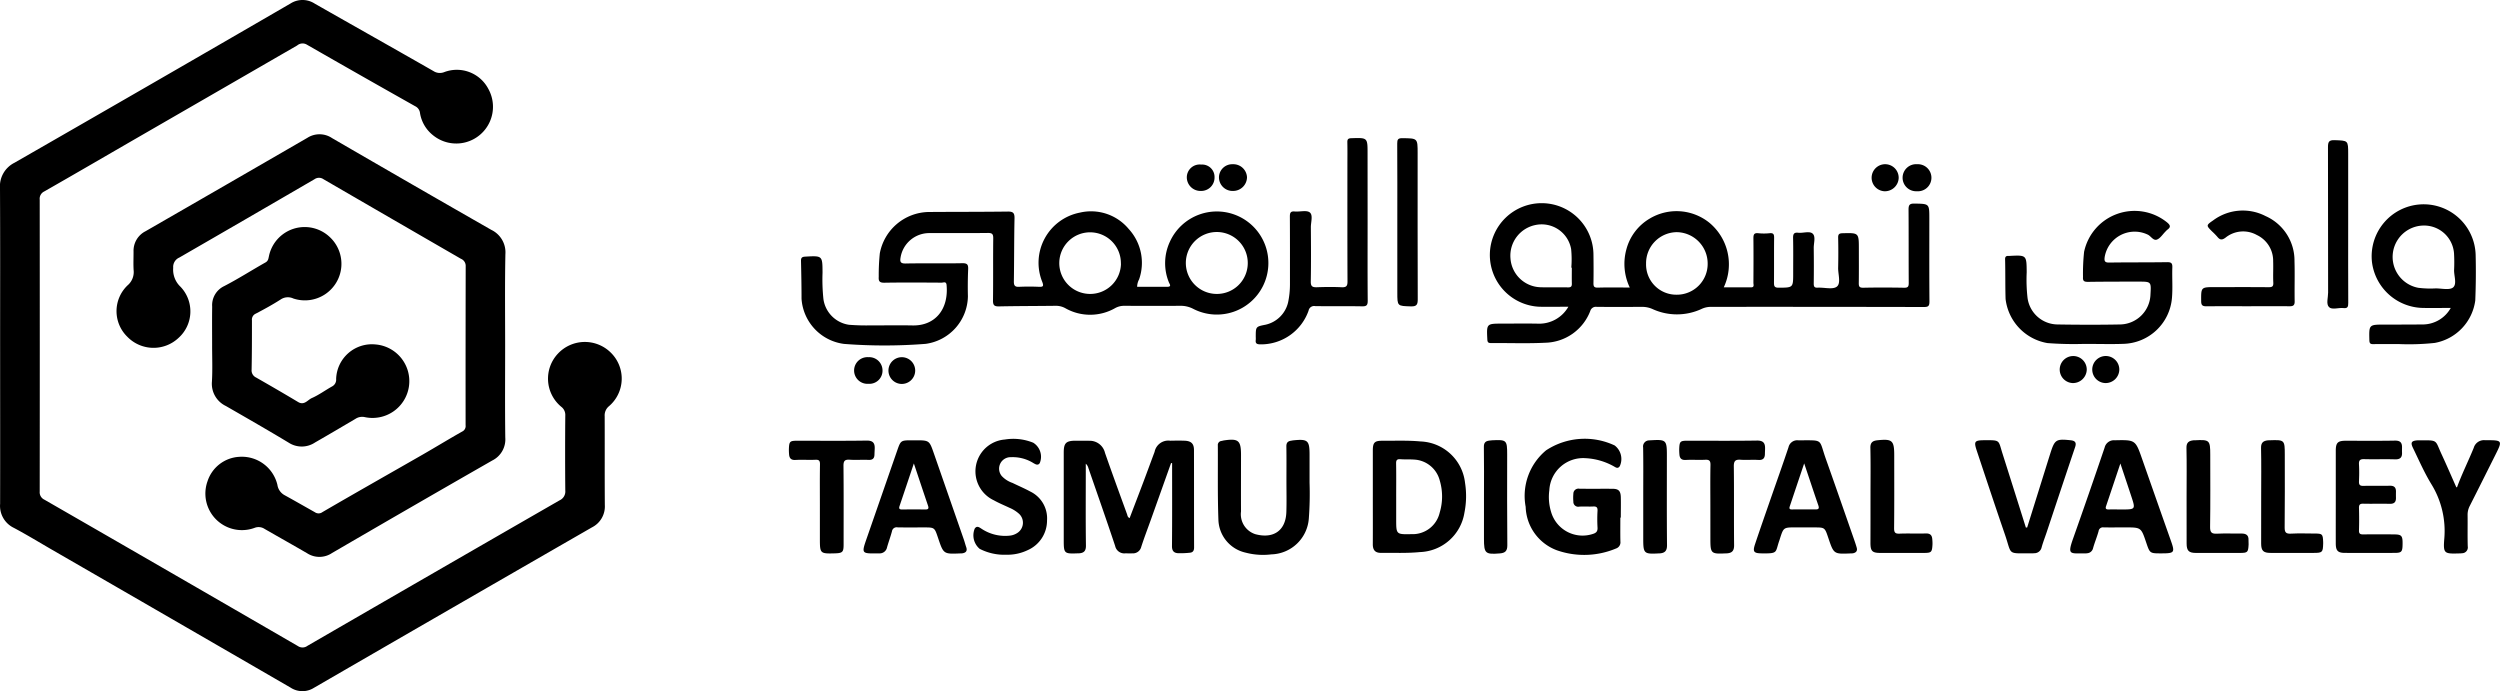 <svg xmlns="http://www.w3.org/2000/svg" width="253.526" height="70.094"><g data-name="Group 1"><path data-name="Path 1" d="M.012 35.038c0-5.31.016-10.62-.012-15.93a2.669 2.669 0 0 1 1.463-2.6Q15.486 8.461 29.471.349a2.265 2.265 0 0 1 2.448.02c4.008 2.283 8.028 4.544 12.032 6.834a1.189 1.189 0 0 0 1.11.106 3.605 3.605 0 0 1 4.448 1.681 3.726 3.726 0 0 1-5.6 4.722 3.583 3.583 0 0 1-1.316-2.246.875.875 0 0 0-.5-.7q-5.506-3.1-10.987-6.246a.842.842 0 0 0-.969.09q-8.008 4.627-16.02 9.249c-3.207 1.852-6.406 3.718-9.623 5.553a.819.819 0 0 0-.467.838q.014 14.8 0 29.593a.829.829 0 0 0 .482.833q12.858 7.4 25.7 14.84a.831.831 0 0 0 .962-.017q12.785-7.4 25.586-14.765a.98.98 0 0 0 .569-.99 427.86 427.86 0 0 1 0-7.6 1.036 1.036 0 0 0-.418-.9 3.7 3.7 0 0 1-.31-5.4 3.738 3.738 0 0 1 5.368-.059 3.681 3.681 0 0 1-.2 5.4 1.2 1.2 0 0 0-.445 1.022c.014 3-.008 6 .015 9a2.38 2.38 0 0 1-1.31 2.276q-14.1 8.114-28.18 16.264a2.189 2.189 0 0 1-2.382-.017q-12.093-7-24.193-13.984c-1.287-.743-2.556-1.519-3.868-2.216a2.472 2.472 0 0 1-1.392-2.435c.012-5.35.001-10.705.001-16.057z" fill="#000"/><path data-name="Path 2" d="M51.227 35.048c0 3.11-.025 6.221.014 9.332a2.388 2.388 0 0 1-1.327 2.323q-8.141 4.663-16.249 9.383a2.287 2.287 0 0 1-2.5.031c-1.437-.838-2.89-1.647-4.33-2.479a1.1 1.1 0 0 0-.992-.117 3.706 3.706 0 0 1-4.8-4.711 3.591 3.591 0 0 1 3.237-2.484 3.707 3.707 0 0 1 3.852 2.844 1.423 1.423 0 0 0 .759 1.063c1.02.563 2.031 1.143 3.046 1.714a.651.651 0 0 0 .762-.014c3.371-1.965 6.77-3.884 10.155-5.826 1.345-.772 2.669-1.584 4.02-2.346a.611.611 0 0 0 .343-.633q-.007-8.065.009-16.13a.773.773 0 0 0-.485-.755q-6.975-4.028-13.942-8.072a.791.791 0 0 0-.9 0q-6.851 3.989-13.719 7.951a1.03 1.03 0 0 0-.615 1.034 2.378 2.378 0 0 0 .733 1.917 3.613 3.613 0 0 1-.186 5.188 3.7 3.7 0 0 1-5.21-.121 3.619 3.619 0 0 1 .033-5.2 1.769 1.769 0 0 0 .615-1.557c-.036-.62-.005-1.244-.007-1.866a2.218 2.218 0 0 1 1.212-2.065q8.218-4.728 16.424-9.48a2.282 2.282 0 0 1 2.5.036q8.056 4.676 16.14 9.3a2.528 2.528 0 0 1 1.433 2.472c-.061 3.09-.025 6.18-.025 9.268z" fill="#000"/><path data-name="Path 3" d="M21.512 35.032c0-1.311-.015-2.622.005-3.932a2.137 2.137 0 0 1 1.209-2.081c1.429-.737 2.787-1.61 4.191-2.4.289-.162.3-.385.356-.641a3.7 3.7 0 0 1 6.152-1.955 3.707 3.707 0 0 1-3.678 6.248 1.3 1.3 0 0 0-1.293.105c-.813.519-1.662.985-2.517 1.432a.658.658 0 0 0-.387.684c0 1.666 0 3.332-.034 5a.794.794 0 0 0 .457.793c1.426.816 2.849 1.639 4.258 2.484.624.374.964-.211 1.389-.4.723-.317 1.371-.8 2.068-1.187a.769.769 0 0 0 .4-.74 3.631 3.631 0 0 1 3.968-3.514 3.733 3.733 0 1 1-1.083 7.368 1.239 1.239 0 0 0-.935.186c-1.361.8-2.721 1.607-4.092 2.392a2.426 2.426 0 0 1-2.658.025c-2.107-1.271-4.244-2.495-6.376-3.723a2.5 2.5 0 0 1-1.42-2.482c.07-1.215.019-2.44.02-3.662z" fill="#000"/></g><g data-name="Group 2" fill="#000"><path data-name="Path 4" d="M115.318 29.087h3.038c.508 0 .246-.281.175-.471a5.146 5.146 0 0 1 .1-4.086 5.228 5.228 0 1 1 2.393 6.8 2.735 2.735 0 0 0-1.333-.318c-1.891.014-3.781.01-5.672 0a1.88 1.88 0 0 0-.928.231 5.1 5.1 0 0 1-5.066.006 1.965 1.965 0 0 0-.987-.237c-1.909.024-3.819.02-5.727.06-.48.01-.618-.121-.611-.609.028-2.094 0-4.188.025-6.281.007-.472-.13-.563-.573-.557-1.972.025-3.944 0-5.915.013a2.948 2.948 0 0 0-2.907 2.454c-.074.423-.043.642.51.63 1.91-.039 3.822.008 5.732-.03.53-.01.633.149.608.637a41.774 41.774 0 0 0-.024 2.742 4.952 4.952 0 0 1-4.285 4.8 53.34 53.34 0 0 1-8.279.005 4.951 4.951 0 0 1-4.308-4.576c0-1.28-.025-2.56-.054-3.841-.007-.312.1-.416.416-.433 1.765-.1 1.759-.106 1.768 1.625a18.91 18.91 0 0 0 .09 2.678 3.058 3.058 0 0 0 2.6 2.608 22.825 22.825 0 0 0 2.314.059c1.379.008 2.759-.019 4.138.007 2.255.042 3.663-1.612 3.437-4.1-.036-.4-.319-.238-.5-.239-1.931-.011-3.863-.026-5.794.006-.489.008-.619-.132-.586-.6a22.105 22.105 0 0 1 .108-2.371 5.133 5.133 0 0 1 4.922-4.2c2.683-.021 5.366-.008 8.048-.044.528-.007.7.121.692.671-.045 2.132-.033 4.266-.066 6.4-.006.409.085.583.531.56a21.096 21.096 0 0 1 2.012 0c.429.017.5-.066.338-.494a5.181 5.181 0 0 1 3.811-7.03 4.965 4.965 0 0 1 4.951 1.655 5.077 5.077 0 0 1 1.054 5.12 1.6 1.6 0 0 0-.196.75zm8.052.721a3.129 3.129 0 0 0 3.166-3.1 3.14 3.14 0 1 0-3.166 3.1zm-9.7-3.071a3.124 3.124 0 1 0-3.175 3.07 3.121 3.121 0 0 0 3.183-3.071z"/><path data-name="Path 5" d="M159.05 31.106c-1.059 0-2.008.022-2.956 0a5.254 5.254 0 1 1 5.5-5.233c.013.935.016 1.871 0 2.806-.007.344.038.5.449.49 1.056-.033 2.113-.011 3.233-.011a5.559 5.559 0 0 1-.342-3.878 5.14 5.14 0 0 1 2.327-3.091 5.3 5.3 0 0 1 6.047.367 5.479 5.479 0 0 1 1.5 6.582c.948 0 1.866.006 2.784 0 .34 0 .221-.287.222-.46.009-1.5.016-3.009 0-4.513 0-.375.062-.558.488-.514a5.643 5.643 0 0 0 1.157 0c.407-.042.459.135.455.485-.018 1.5 0 3.009-.014 4.513 0 .358.033.53.475.527 1.472-.01 1.472.011 1.472-1.481 0-1.179.015-2.359-.009-3.538-.008-.4.065-.606.521-.554.5.057 1.155-.206 1.473.1s.089.961.1 1.463q.023 1.8 0 3.6c0 .318.083.423.406.407.667-.034 1.54.22 1.946-.112.422-.345.109-1.253.124-1.914a70.482 70.482 0 0 0 0-3.05c-.008-.355.113-.437.452-.445 1.647-.04 1.647-.05 1.647 1.616 0 1.139.01 2.277-.007 3.416-.005.34.035.5.449.495 1.382-.03 2.765-.025 4.147 0 .384.007.471-.11.469-.48-.016-2.48 0-4.961-.019-7.441 0-.47.105-.622.6-.613 1.507.027 1.508 0 1.508 1.511 0 2.806-.012 5.612.012 8.417 0 .46-.113.562-.565.561q-10.8-.024-21.593-.015a2.2 2.2 0 0 0-.986.227 5.94 5.94 0 0 1-4.959-.014 2.552 2.552 0 0 0-.989-.212c-1.545.007-3.09.009-4.635 0a.59.59 0 0 0-.668.414 5.011 5.011 0 0 1-4.561 3.223c-1.825.093-3.659.02-5.489.034-.28 0-.375-.065-.39-.366-.08-1.607-.09-1.606 1.529-1.607 1.22 0 2.44-.021 3.66.006a3.4 3.4 0 0 0 3.03-1.718zm.349-3.964h-.051a10.5 10.5 0 0 0-.018-1.881 3.036 3.036 0 0 0-3.561-2.454 3.175 3.175 0 0 0-2.592 3.385 3.143 3.143 0 0 0 3.024 2.937c.933.033 1.868-.007 2.8.015.332.008.415-.109.4-.418-.012-.528-.002-1.057-.002-1.584zm10.61 2.744a3.122 3.122 0 0 0 3.166-3.153 3.181 3.181 0 0 0-3.1-3.189 3.144 3.144 0 0 0-3.146 3.185 3.064 3.064 0 0 0 3.081 3.157z"/><path data-name="Path 6" d="M118.757 46.96l-2.052 5.757c-.326.914-.675 1.821-.973 2.744a.859.859 0 0 1-.891.655c-.244.007-.488 0-.732 0a.946.946 0 0 1-1.019-.742c-.881-2.648-1.808-5.282-2.719-7.92a.882.882 0 0 0-.261-.429v.859c0 2.48-.02 4.96.015 7.439.008.579-.231.763-.729.792h-.122c-1.347.056-1.4.007-1.4-1.323v-8.9c0-.962.232-1.191 1.185-1.2.467 0 .935 0 1.4.007a1.589 1.589 0 0 1 1.6 1.23c.727 2.081 1.484 4.152 2.238 6.224.044.122.04.285.257.391.466-1.223.933-2.434 1.391-3.649.386-1.022.759-2.049 1.143-3.072a1.419 1.419 0 0 1 1.591-1.13c.488-.01.977-.018 1.463 0 .661.03.938.3.94.945.008 3.293 0 6.586.011 9.878 0 .331-.12.508-.43.536a9.155 9.155 0 0 1-1.153.05c-.445-.015-.664-.209-.659-.726.026-2.8.013-5.605.013-8.408z"/><path data-name="Path 7" d="M211.349 34.876a35.029 35.029 0 0 1-3.715-.084 5.145 5.145 0 0 1-4.247-4.47c-.042-1.342-.014-2.682-.049-4.022-.007-.273.109-.366.36-.346a.453.453 0 0 0 .061 0c1.765-.094 1.756-.094 1.769 1.66a16.254 16.254 0 0 0 .088 2.616 3.1 3.1 0 0 0 3.009 2.673c2.132.036 4.266.041 6.4 0a3.134 3.134 0 0 0 3.055-3.043c.076-1.3.076-1.3-1.208-1.3-1.707 0-3.415 0-5.121.024-.376 0-.545-.063-.513-.49a21.073 21.073 0 0 1 .11-2.552 5.234 5.234 0 0 1 8.418-2.986c.323.27.406.468.033.734a1.941 1.941 0 0 0-.217.213c-.274.272-.5.653-.833.788-.373.152-.609-.333-.935-.493a3.082 3.082 0 0 0-4.378 2.272c-.056.415.013.565.475.557 1.951-.031 3.9-.009 5.852-.04.431-.007.549.108.534.536-.036 1.035.051 2.078-.039 3.108a5.077 5.077 0 0 1-4.945 4.639c-1.16.044-2.32.006-3.964.006z"/><path data-name="Path 8" d="M248.532 31.228c-1.014 0-1.92.018-2.824 0a5.308 5.308 0 0 1-5.161-4.615 5.274 5.274 0 1 1 10.509-.778 72.204 72.204 0 0 1-.037 4.63 5.054 5.054 0 0 1-4.118 4.312 24.755 24.755 0 0 1-3.709.112c-.832.018-1.666-.009-2.5.01-.31.007-.406-.074-.414-.4-.038-1.582-.05-1.581 1.544-1.583 1.32 0 2.641 0 3.96-.014a3.26 3.26 0 0 0 2.75-1.674zm.341-3.891a16.016 16.016 0 0 0-.009-1.642 3.044 3.044 0 0 0-3.1-2.823 3.184 3.184 0 0 0-.518 6.315 9.785 9.785 0 0 0 1.762.059c.605 0 1.411.2 1.765-.1.411-.359.068-1.188.099-1.809z"/><path data-name="Path 9" d="M138.69 22.568c0 2.642-.012 5.284.011 7.925 0 .458-.113.581-.573.572-1.583-.03-3.166 0-4.749-.022a.574.574 0 0 0-.677.464 5.116 5.116 0 0 1-4.911 3.415c-.344-.008-.493-.1-.444-.451a2.262 2.262 0 0 0 0-.3c0-1.048 0-1.048.995-1.243a3.023 3.023 0 0 0 2.285-2.267 8.926 8.926 0 0 0 .188-1.812c0-2.3.006-4.592-.009-6.889 0-.38.071-.552.495-.513.521.048 1.207-.16 1.529.1.341.277.1.988.105 1.509.014 1.829.026 3.658-.008 5.486-.01.512.172.6.623.588.832-.031 1.668-.04 2.5 0 .5.025.607-.144.6-.613-.017-3.881-.01-7.762-.01-11.644 0-.813.012-1.626-.006-2.438-.007-.311.079-.408.405-.419 1.646-.054 1.646-.065 1.646 1.541z"/><path data-name="Path 10" d="M139.219 50.375v-4.691c0-.8.174-.99.951-.986 1.3.006 2.6-.05 3.9.07a4.72 4.72 0 0 1 4.5 4.2 8.535 8.535 0 0 1-.063 3.028 4.734 4.734 0 0 1-4.512 3.99c-1.317.131-2.638.067-3.957.08-.593.006-.826-.306-.821-.881.01-1.601.002-3.205.002-4.81zm2.369-.022v2.315c0 1.532 0 1.532 1.555 1.5A2.813 2.813 0 0 0 146 51.984a5.657 5.657 0 0 0 .01-3.24 2.832 2.832 0 0 0-2.65-2.14c-.445-.031-.894 0-1.339-.035-.345-.026-.448.089-.441.436.021 1.115.007 2.231.007 3.348z"/><path data-name="Path 11" d="M164.32 52.49c0 .807-.012 1.614.006 2.421a.657.657 0 0 1-.441.711 8.355 8.355 0 0 1-6.008.179 4.851 4.851 0 0 1-3.158-4.4 6 6 0 0 1 2.072-5.734 7.135 7.135 0 0 1 6.952-.494 1.73 1.73 0 0 1 .521 2.1c-.206.31-.423.117-.627.006a6.53 6.53 0 0 0-2.83-.814 3.436 3.436 0 0 0-3.69 3.261 5.134 5.134 0 0 0 .175 2.171 3.323 3.323 0 0 0 4.237 2.251c.332-.1.5-.255.477-.643a14.782 14.782 0 0 1 0-1.706c.017-.356-.114-.454-.451-.435-.466.025-.936-.018-1.4.014a.493.493 0 0 1-.6-.512 4.28 4.28 0 0 1 0-.789.517.517 0 0 1 .609-.518c1.117.019 2.235 0 3.353.009.621 0 .834.214.85.85.018.691 0 1.382 0 2.073z"/><path data-name="Path 12" d="M219.167 56.118c-1.148 0-1.148 0-1.52-1.1-.517-1.534-.517-1.534-2.114-1.534-.732 0-1.464.009-2.2 0a.44.44 0 0 0-.514.379c-.16.585-.4 1.149-.562 1.732a.657.657 0 0 1-.6.511 1.154 1.154 0 0 1-.182.016c-1.558-.013-1.853.211-1.222-1.562a709.364 709.364 0 0 0 3.178-9.171.969.969 0 0 1 1.024-.741c2.1-.044 2.1-.05 2.789 1.926q1.444 4.124 2.9 8.245c.433 1.223.378 1.299-.977 1.299zm-4.14-9.114c-.521 1.554-.981 2.936-1.448 4.317-.1.281.017.352.28.344.426-.012.853 0 1.28 0 1.437 0 1.439 0 .988-1.361-.345-1.049-.696-2.093-1.099-3.302z"/><path data-name="Path 13" d="M92.809 44.651c1.431 0 1.431 0 1.889 1.313l3.05 8.766c.086.249.149.505.236.754.137.393-.038.575-.41.631a1.714 1.714 0 0 1-.183.006c-1.709.074-1.709.074-2.267-1.586-.352-1.049-.352-1.049-1.421-1.049-.894 0-1.789.012-2.683-.006a.477.477 0 0 0-.565.4c-.145.548-.346 1.081-.5 1.627a.757.757 0 0 1-.794.611c-1.819.021-1.823.074-1.246-1.587q1.534-4.412 3.065-8.826c.365-1.05.369-1.053 1.522-1.054zm-.135 2.348c-.524 1.563-.983 2.94-1.45 4.315-.095.279 0 .358.275.354a71.461 71.461 0 0 1 2.315 0c.3.006.4-.076.3-.379-.466-1.371-.922-2.744-1.44-4.293z"/><path data-name="Path 14" d="M182.956 53.483h-.854c-1.232 0-1.232 0-1.6 1.148-.018.058-.035.117-.055.174-.437 1.232-.086 1.336-1.791 1.313-.812-.011-.933-.165-.669-.954.5-1.5 1.024-2.986 1.54-4.478.617-1.778 1.251-3.549 1.847-5.334a.909.909 0 0 1 .986-.7h.122c2.484.008 1.945-.178 2.68 1.892.968 2.726 1.915 5.459 2.869 8.19.094.268.185.537.261.81.091.325-.068.5-.378.565a1.543 1.543 0 0 1-.243.013c-1.708.073-1.708.073-2.266-1.586-.353-1.049-.353-1.049-1.418-1.049zm.008-6.492c-.529 1.578-1 2.971-1.464 4.364-.115.342.126.307.33.307.75 0 1.5-.01 2.251 0 .325.006.434-.072.317-.412-.468-1.353-.913-2.717-1.435-4.259z"/><path data-name="Path 15" d="M132.803 48.958a33.56 33.56 0 0 1-.074 3.613 3.92 3.92 0 0 1-3.8 3.648 6.9 6.9 0 0 1-2.6-.173 3.526 3.526 0 0 1-2.769-3.315c-.092-2.517-.042-5.039-.059-7.559a.409.409 0 0 1 .383-.455c.079-.016.157-.042.237-.054 1.468-.219 1.731.006 1.731 1.473 0 1.911-.01 3.821 0 5.732a2.12 2.12 0 0 0 1.441 2.3c1.758.484 3.093-.278 3.157-2.244.034-1.056.008-2.114.008-3.171 0-1.159.013-2.317-.007-3.476-.006-.356.13-.529.464-.581.08-.012.16-.032.24-.04 1.469-.151 1.648.008 1.648 1.458z"/><path data-name="Path 16" d="M205.576 53.492l2.239-7.167.109-.345c.448-1.406.577-1.489 2.063-1.333.433.045.612.219.453.688-.977 2.891-1.937 5.787-2.9 8.681-.167.5-.362.991-.5 1.5a.752.752 0 0 1-.746.587 2.791 2.791 0 0 1-.3.013c-2.488-.013-1.942.218-2.67-1.9-.973-2.824-1.909-5.66-2.853-8.493-.323-.97-.236-1.074.794-1.08 1.613-.009 1.373-.022 1.81 1.354q1.19 3.747 2.369 7.5z"/><path data-name="Path 17" d="M236.872 50.351v-4.634c0-.82.2-1.018 1-1.021 1.667 0 3.334.019 5-.013.549-.01.731.218.718.712 0 .162-.008.325 0 .487.027.517-.194.719-.727.7-1.035-.033-2.074.012-3.109-.02-.441-.014-.553.137-.529.551.034.567.025 1.139 0 1.707-.014.341.094.461.446.453.894-.022 1.789.008 2.683-.014.453-.011.631.187.621.614q-.007.3 0 .609c.01.431-.178.621-.627.611-.894-.021-1.789.008-2.683-.013-.353-.009-.451.11-.44.452q.034 1.127 0 2.256c-.01.33.114.411.422.407a119.71 119.71 0 0 1 3.171 0c.732.007.84.145.829.974-.01.8-.094.9-.841.9q-2.5.011-5 0c-.725 0-.932-.219-.935-.961-.003-1.586.001-3.172.001-4.757z"/><path data-name="Path 18" d="M102.047 56.256a5.451 5.451 0 0 1-2.7-.6 1.79 1.79 0 0 1-.5-2.049c.226-.338.472-.119.683.009a4.32 4.32 0 0 0 2.9.7 1.7 1.7 0 0 0 .736-.268 1.234 1.234 0 0 0 .175-1.945 3.475 3.475 0 0 0-.975-.611c-.531-.251-1.077-.473-1.587-.76a3.24 3.24 0 0 1 1.131-6.161 5.356 5.356 0 0 1 2.87.325 1.676 1.676 0 0 1 .662 2.067c-.19.285-.436.115-.643 0a3.946 3.946 0 0 0-2.26-.6 1.166 1.166 0 0 0-.947 1.915 2.661 2.661 0 0 0 1.083.694c.6.294 1.219.554 1.805.874a3.021 3.021 0 0 1 1.7 2.938 3.275 3.275 0 0 1-1.948 3 4.767 4.767 0 0 1-2.185.472z"/><path data-name="Path 19" d="M227.964 31.056c-1.4 0-2.8-.01-4.205.006-.379 0-.534-.086-.537-.507-.011-1.439-.028-1.438 1.406-1.438 1.808 0 3.616-.009 5.424.008.353 0 .505-.055.485-.457-.036-.73.011-1.463-.015-2.193a2.886 2.886 0 0 0-1.659-2.645 2.845 2.845 0 0 0-3.158.259c-.4.306-.6.231-.865-.1a7.093 7.093 0 0 0-.514-.52c-.6-.6-.615-.62.114-1.122a5.03 5.03 0 0 1 5.309-.436 4.931 4.931 0 0 1 2.936 4.558c.041 1.359-.006 2.721.018 4.081.008.419-.152.513-.534.508-1.397-.013-2.803-.002-4.205-.002z"/><path data-name="Path 20" d="M249.162 49.431c.5-1.371 1.152-2.671 1.7-4.013a1.077 1.077 0 0 1 1.135-.777c1.816 0 1.816-.013 1 1.612-.844 1.684-1.684 3.37-2.536 5.049a1.936 1.936 0 0 0-.221.931c.013 1.057-.016 2.115.015 3.171a.592.592 0 0 1-.575.7 2.425 2.425 0 0 1-.3.019c-1.506.046-1.622.016-1.506-1.46a9.054 9.054 0 0 0-1.338-5.612c-.7-1.157-1.247-2.413-1.84-3.635-.266-.548-.142-.72.472-.761h.061c2.093-.006 1.66-.107 2.4 1.469.5 1.079.97 2.175 1.455 3.262.003.009.029.016.078.045z"/><path data-name="Path 21" d="M83.145 51.239c0-1.381-.014-2.763.01-4.144.006-.377-.1-.488-.471-.47-.669.031-1.342-.021-2.01.019-.46.027-.626-.181-.654-.586a4.936 4.936 0 0 1-.017-.547c.031-.75.1-.816.866-.817 2.336 0 4.673.023 7.009-.015.633-.01.844.235.828.8-.006.2-.021.4-.025.607-.007.4-.184.572-.607.552-.628-.031-1.262.025-1.888-.018-.494-.034-.654.1-.648.621.028 2.661.013 5.323.013 7.984 0 .759-.108.867-.877.89-1.5.044-1.529.018-1.529-1.466z"/><path data-name="Path 22" d="M173.449 51.236c0-1.361-.018-2.723.011-4.084.009-.44-.134-.548-.549-.527-.648.034-1.3-.02-1.949.019-.458.028-.628-.175-.653-.583a5.291 5.291 0 0 1-.019-.547c.033-.756.1-.82.863-.821 2.337 0 4.673.023 7.009-.015.63-.01.846.233.835.8 0 .182-.014.365-.016.547-.005.449-.193.652-.677.618-.586-.041-1.18.024-1.766-.02-.532-.04-.719.1-.711.679.035 2.661 0 5.323.029 7.984.007.6-.238.807-.768.831h-.061c-1.512.076-1.576.016-1.576-1.471z"/><path data-name="Path 23" d="M189.689 50.236c0-1.606.023-3.213-.013-4.818-.012-.55.242-.72.706-.769 1.516-.161 1.713.014 1.713 1.527 0 2.46.014 4.92-.013 7.38-.005.467.123.581.572.561.872-.037 1.749.012 2.621-.02.44-.016.646.151.677.57a4.138 4.138 0 0 1 .022.545c-.044.8-.111.86-.9.86h-4.391c-.817 0-1-.185-1-1.016.006-1.608.006-3.214.006-4.82z"/><path data-name="Path 24" d="M221.743 50.237c0-1.606.024-3.213-.013-4.818-.012-.554.252-.717.71-.768h.122c1.51-.084 1.581-.017 1.581 1.466 0 2.44.022 4.88-.016 7.319-.009.585.179.711.713.684.811-.042 1.626 0 2.439-.014.479-.008.774.148.744.682-.008.141.017.284.009.426-.039.8-.1.857-.885.859q-2.226.008-4.452 0c-.727 0-.946-.222-.949-.951-.009-1.632-.003-3.258-.003-4.885z"/><path data-name="Path 25" d="M229.307 50.243c0-1.606.023-3.213-.013-4.818-.012-.549.239-.724.7-.772.06-.006.122 0 .183-.005 1.5-.054 1.524-.027 1.524 1.461 0 2.46.016 4.92-.013 7.38-.006.521.147.654.646.628.791-.042 1.585-.015 2.378-.01.809 0 .847.045.881.855v.183c-.024.862-.084.924-.945.926-1.464 0-2.928.006-4.392 0-.731 0-.948-.218-.952-.946-.002-1.628.003-3.256.003-4.882z"/><path data-name="Path 26" d="M141.702 22.543c0-2.661.009-5.322-.009-7.983 0-.406.069-.552.517-.547 1.553.016 1.553 0 1.553 1.523 0 4.936-.008 9.872.011 14.808 0 .534-.1.746-.691.727-1.38-.044-1.38-.011-1.38-1.4z"/><path data-name="Path 27" d="M238.13 22.743c0 2.661-.007 5.321.007 7.982 0 .37-.053.567-.484.516-.5-.059-1.158.208-1.468-.1s-.089-.962-.09-1.463c-.007-4.915 0-9.83-.014-14.746 0-.517.073-.74.674-.718 1.373.05 1.375.014 1.375 1.4z"/><path data-name="Path 28" d="M166.642 50.322c0-1.646.017-3.292-.011-4.937a.618.618 0 0 1 .613-.725c.06-.009.121-.008.182-.012 1.528-.092 1.613-.013 1.613 1.5 0 3.047-.016 6.1.014 9.142.006.6-.25.8-.772.83h-.061c-1.5.084-1.578.014-1.578-1.47z"/><path data-name="Path 29" d="M150.491 50.321c0-1.665.016-3.33-.011-4.995-.007-.422.159-.592.533-.643.1-.014.2-.028.3-.033 1.471-.074 1.53-.019 1.53 1.44 0 3.066-.018 6.132.016 9.2.006.6-.234.788-.756.831-1.478.122-1.613 0-1.613-1.472z"/><path data-name="Path 30" d="M214.92 37.456a1.387 1.387 0 0 1-1.454 1.389 1.372 1.372 0 1 1 1.454-1.389z"/><path data-name="Path 31" d="M191.096 19.395a1.372 1.372 0 1 1 1.45-1.339 1.4 1.4 0 0 1-1.45 1.339z"/><path data-name="Path 32" d="M210.171 38.846a1.371 1.371 0 1 1 1.447-1.343 1.4 1.4 0 0 1-1.447 1.343z"/><path data-name="Path 33" d="M194.387 19.394a1.373 1.373 0 1 1 .036-2.74 1.373 1.373 0 1 1-.036 2.74z"/><path data-name="Path 34" d="M88.044 36.224a1.349 1.349 0 0 1 1.452 1.37 1.33 1.33 0 0 1-1.426 1.327 1.353 1.353 0 1 1-.026-2.7z"/><path data-name="Path 35" d="M91.31 38.928a1.356 1.356 0 1 1 1.5-1.324 1.359 1.359 0 0 1-1.5 1.324z"/><path data-name="Path 36" d="M123.616 18.027a1.343 1.343 0 0 1 1.39-1.372 1.387 1.387 0 0 1 1.453 1.326 1.409 1.409 0 0 1-1.406 1.383 1.381 1.381 0 0 1-1.437-1.337z"/><path data-name="Path 37" d="M123.167 17.988a1.351 1.351 0 0 1-1.384 1.375 1.385 1.385 0 0 1-1.428-1.347 1.305 1.305 0 0 1 1.459-1.326 1.257 1.257 0 0 1 1.353 1.298z"/></g></svg>